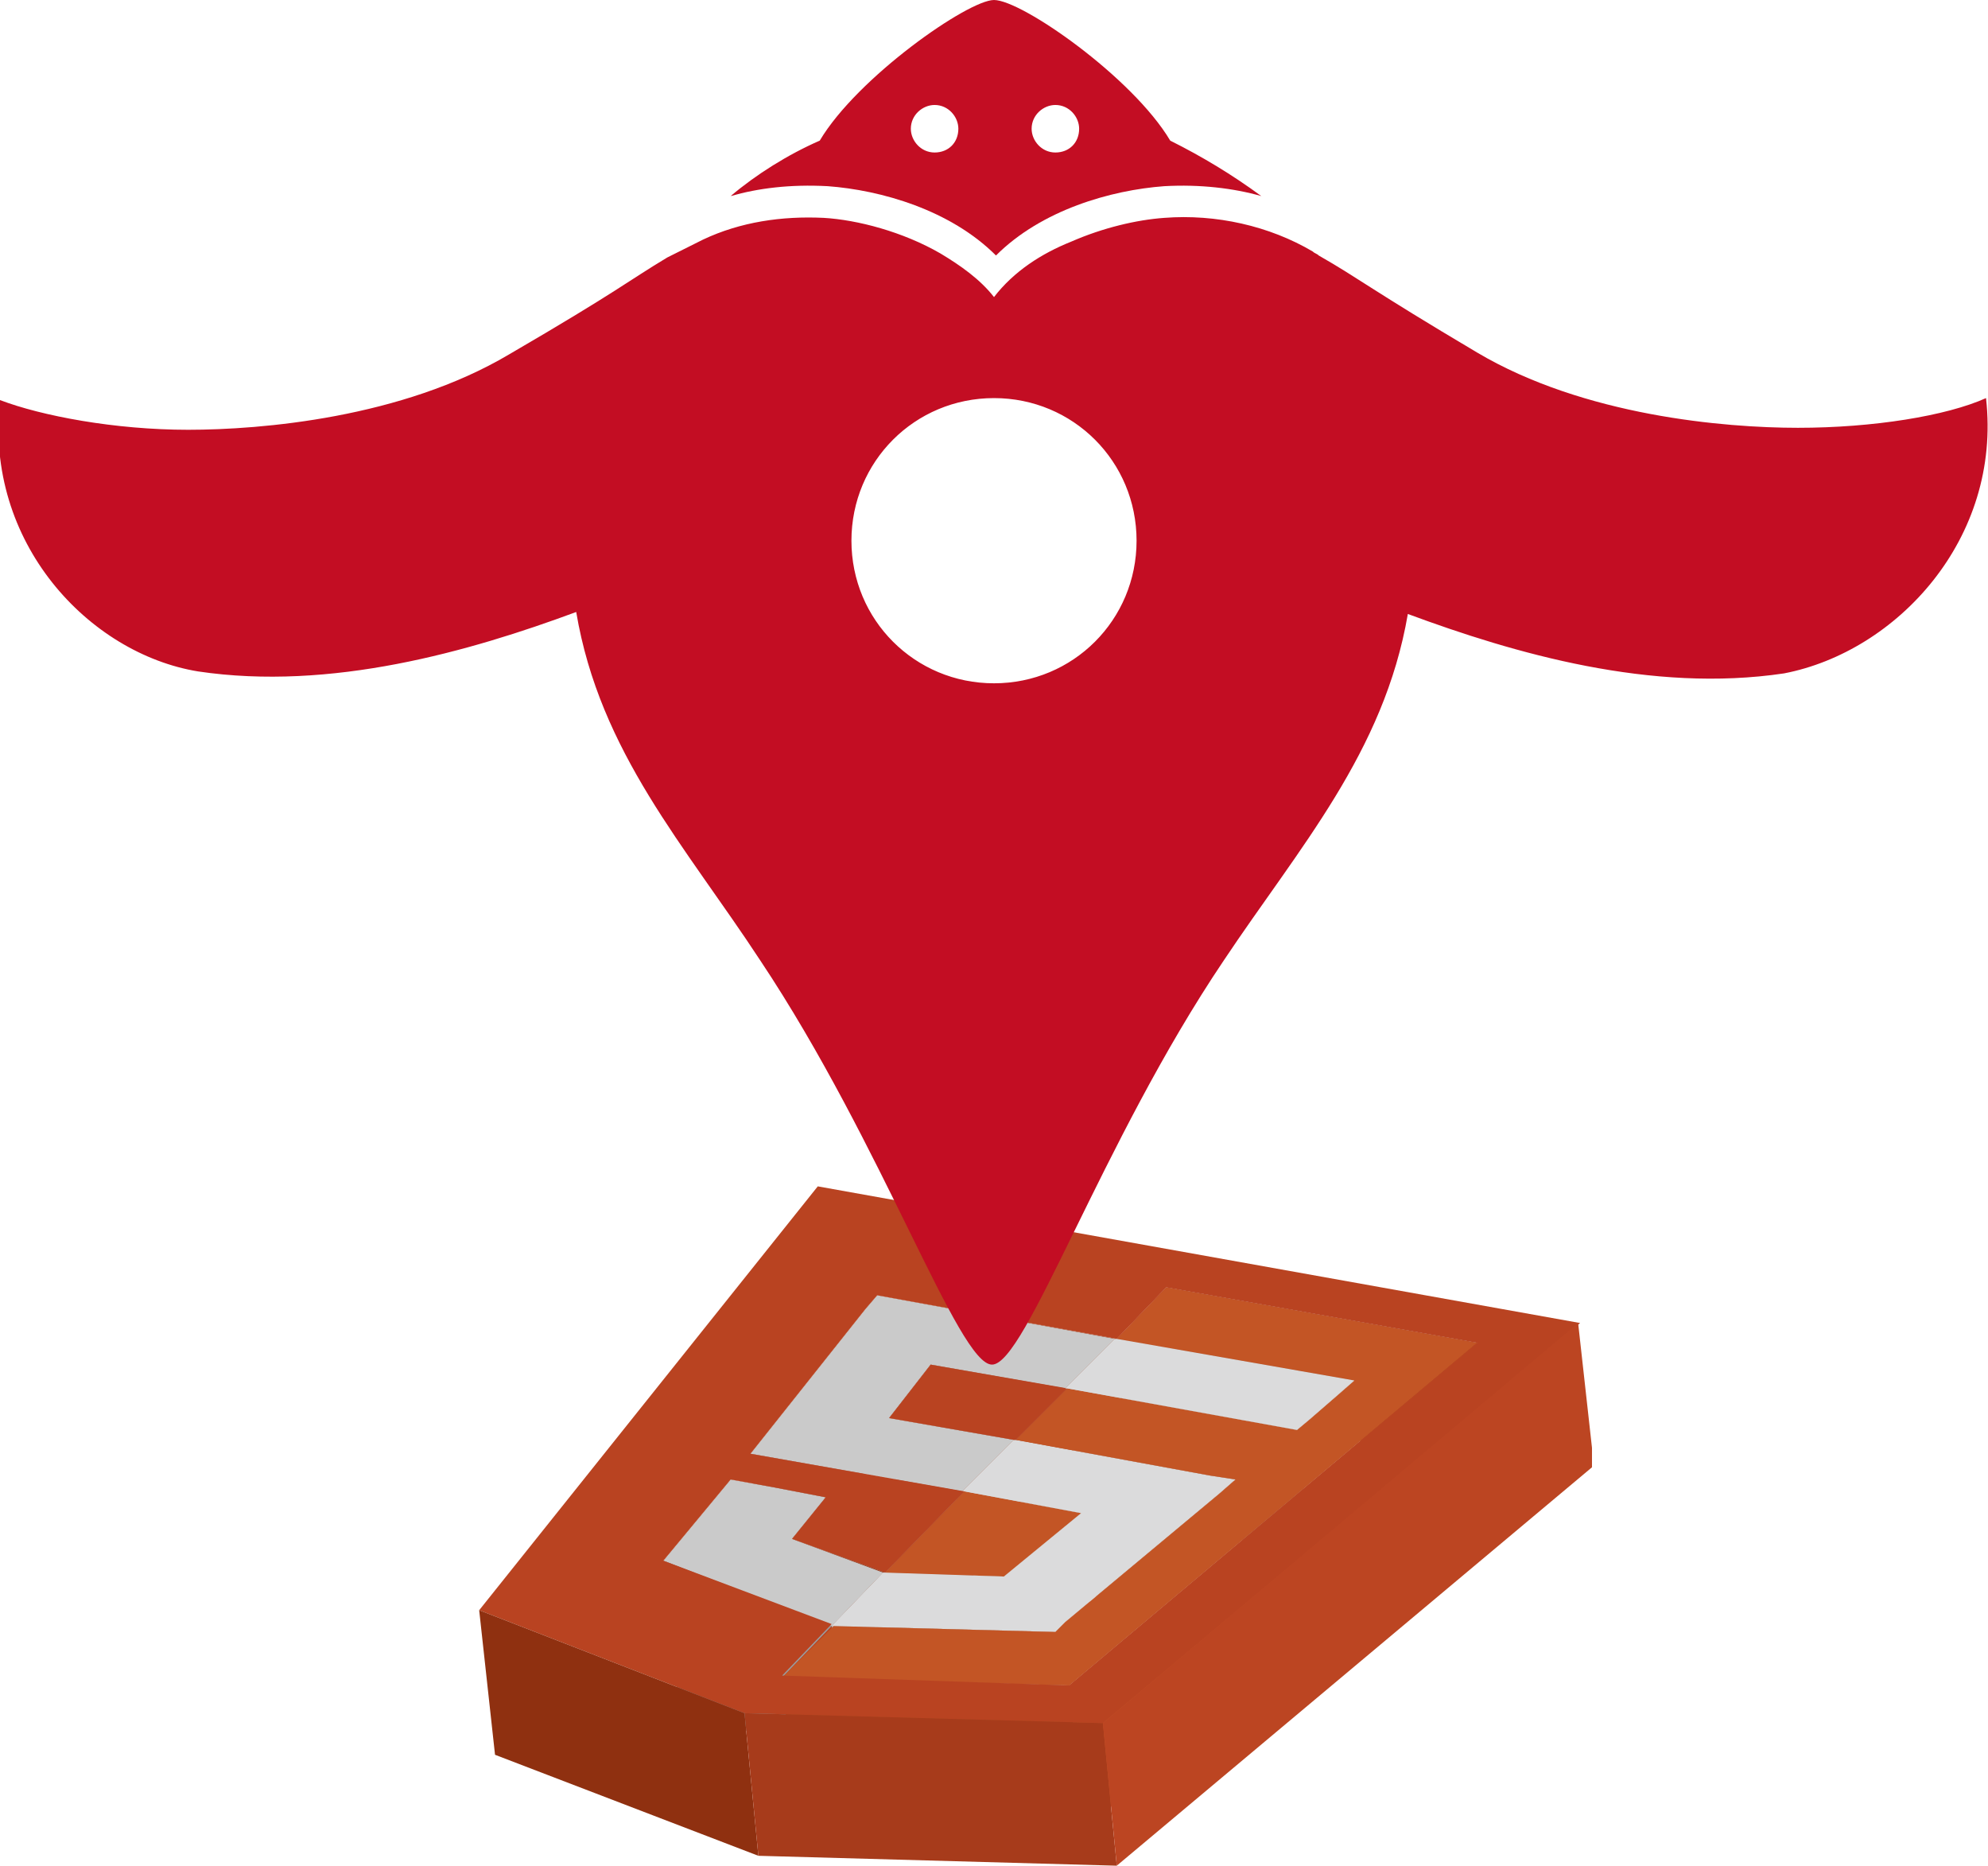 <?xml version="1.0" encoding="utf-8"?>
<!-- Generator: Adobe Illustrator 18.1.0, SVG Export Plug-In . SVG Version: 6.00 Build 0)  -->
<!DOCTYPE svg PUBLIC "-//W3C//DTD SVG 1.1//EN" "http://www.w3.org/Graphics/SVG/1.1/DTD/svg11.dtd">
<svg version="1.1" id="レイヤー_1" xmlns="http://www.w3.org/2000/svg" xmlns:xlink="http://www.w3.org/1999/xlink" x="0px"
	 y="0px" width="100.4px" height="94.2px" viewBox="0 0 100.4 94.2" enable-background="new 0 0 100.4 94.2" xml:space="preserve">
<g>
	<g>
		<g enable-background="new    ">
			<g>
				<defs>
					<rect id="SVGID_1_" x="24.2" y="59.9" width="56.2" height="34.3"/>
				</defs>
				<clipPath id="SVGID_2_">
					<use xlink:href="#SVGID_1_"  overflow="visible"/>
				</clipPath>
				<polygon clip-path="url(#SVGID_2_)" fill="#B64220" points="44.3,65.4 45,72.7 44.4,73.4 43.7,66.1 				"/>
				<polygon clip-path="url(#SVGID_2_)" fill="#BA4421" points="58.9,65 59.6,72.3 57.1,74.8 56.4,67.6 				"/>
				<polygon clip-path="url(#SVGID_2_)" fill="#9A3615" points="56.4,67.6 57.1,74.8 45,72.7 44.3,65.4 				"/>
				<polygon clip-path="url(#SVGID_2_)" fill="#CACBCB" points="56.3,67.6 57,74.8 55.4,76.4 54.7,69.2 				"/>
				<polygon clip-path="url(#SVGID_2_)" fill="#9A3615" points="74.6,67.8 75.3,75.1 59.6,72.3 58.9,65 				"/>
				<polygon clip-path="url(#SVGID_2_)" fill="#A8A8A9" points="53.8,70.1 54.5,77.4 47.8,76.1 47,68.9 				"/>
				<polygon clip-path="url(#SVGID_2_)" fill="#CACBCB" points="54.7,69.2 55.4,76.4 54.5,77.4 53.8,70.1 				"/>
				<polygon clip-path="url(#SVGID_2_)" fill="#B6B7B7" points="53.9,70.1 54.6,77.4 54.5,77.4 53.8,70.1 				"/>
				<polygon clip-path="url(#SVGID_2_)" fill="#C5C6C6" points="47,68.9 47.8,76.1 45.6,78.8 44.9,71.6 				"/>
				<polygon clip-path="url(#SVGID_2_)" fill="#A2451A" points="68.4,69.7 69.1,77 57.1,74.8 56.4,67.6 				"/>
				<polygon clip-path="url(#SVGID_2_)" fill="#B5421F" points="43.7,66.1 44.4,73.4 38.6,80.6 37.9,73.4 				"/>
				<polygon clip-path="url(#SVGID_2_)" fill="#DEDEDE" points="68.4,69.7 69.1,77 68.4,77.7 67.6,70.4 				"/>
				<polygon clip-path="url(#SVGID_2_)" fill="#9A3615" points="51.2,72.7 51.9,80 45.6,78.8 44.9,71.6 				"/>
				<polygon clip-path="url(#SVGID_2_)" fill="#9A3615" points="51.3,72.7 52,80 51.9,80 51.2,72.7 				"/>
				<polygon clip-path="url(#SVGID_2_)" fill="#BA4421" points="53.9,70.1 54.6,77.4 52,80 51.3,72.7 				"/>
				<polygon clip-path="url(#SVGID_2_)" fill="#DFE0E0" points="67.6,70.4 68.4,77.7 66.8,78.9 66.1,71.7 				"/>
				<polygon clip-path="url(#SVGID_2_)" fill="#B6B7B7" points="65.5,72.2 66.2,79.5 54.6,77.4 53.9,70.1 				"/>
				<polygon clip-path="url(#SVGID_2_)" fill="#DEDFDF" points="66.1,71.7 66.8,78.9 66.2,79.5 65.5,72.2 				"/>
				<polygon clip-path="url(#SVGID_2_)" fill="#A8A8A9" points="48.6,75.3 49.4,82.6 38.6,80.6 37.9,73.4 				"/>
				<polygon clip-path="url(#SVGID_2_)" fill="#9A3615" points="39.1,75.1 39.9,82.3 37.6,81.9 36.9,74.7 				"/>
				<polygon clip-path="url(#SVGID_2_)" fill="#9A3615" points="41.7,75.6 42.4,82.8 39.9,82.3 39.1,75.1 				"/>
				<polygon clip-path="url(#SVGID_2_)" fill="#CACBCB" points="51.2,72.7 51.9,80 49.4,82.6 48.6,75.3 				"/>
				<polygon clip-path="url(#SVGID_2_)" fill="#CACACA" points="51.2,72.7 48.6,75.3 37.9,73.4 43.7,66.1 44.3,65.4 56.3,67.6 
					54.7,69.2 53.8,70.1 47,68.9 44.9,71.6 				"/>
				<polygon clip-path="url(#SVGID_2_)" fill="#B6B7B7" points="48.7,75.3 49.5,82.6 49.4,82.6 48.6,75.3 				"/>
				<polygon clip-path="url(#SVGID_2_)" fill="#A2451A" points="61.1,74.5 61.8,81.8 52,80 51.3,72.7 				"/>
				<polygon clip-path="url(#SVGID_2_)" fill="#A2451A" points="62.4,74.7 63.2,82 61.8,81.8 61.1,74.5 				"/>
				<polygon clip-path="url(#SVGID_2_)" fill="#E0E0E1" points="62.4,74.7 63.2,82 62.3,82.6 61.6,75.4 				"/>
				<polygon clip-path="url(#SVGID_2_)" fill="#C5C6C6" points="41.7,75.6 42.4,82.8 40.7,84.9 40,77.7 				"/>
				<polygon clip-path="url(#SVGID_2_)" fill="#B6B7B7" points="54.6,76.4 55.3,83.6 49.5,82.6 48.7,75.3 				"/>
				<polygon clip-path="url(#SVGID_2_)" fill="#B64220" points="36.9,74.7 37.6,81.9 34.3,86.1 33.5,78.8 				"/>
				<polygon clip-path="url(#SVGID_2_)" fill="#BA4421" points="48.7,75.3 49.5,82.6 45.5,86.6 44.7,79.4 				"/>
				<polygon clip-path="url(#SVGID_2_)" fill="#8F3010" points="44.7,79.4 45.5,86.6 40.7,84.9 40,77.7 				"/>
				<polygon clip-path="url(#SVGID_2_)" fill="#C35525" points="54.6,76.4 50.7,79.6 44.7,79.4 48.7,75.3 				"/>
				<polygon clip-path="url(#SVGID_2_)" fill="#AF4C1F" points="50.7,79.6 51.5,86.8 45.5,86.6 44.7,79.4 				"/>
				<polygon clip-path="url(#SVGID_2_)" fill="#C65727" points="54.6,76.4 55.3,83.6 51.5,86.8 50.7,79.6 				"/>
				<polygon clip-path="url(#SVGID_2_)" fill="#CACACA" points="40,77.7 44.6,79.4 42,82.1 33.5,78.8 36.9,74.7 39.1,75.1 
					41.7,75.6 				"/>
				<polygon clip-path="url(#SVGID_2_)" fill="#CACBCB" points="44.6,79.4 45.4,86.6 42.7,89.3 42,82.1 				"/>
				<polygon clip-path="url(#SVGID_2_)" fill="#9B9B9C" points="42,82.1 42.7,89.3 34.3,86.1 33.5,78.8 				"/>
				<polygon clip-path="url(#SVGID_2_)" fill="#C5C5C6" points="42.1,82.1 42.8,89.3 42.7,89.3 42,82.1 				"/>
				<polygon clip-path="url(#SVGID_2_)" fill="#CACBCB" points="42.1,82.1 42.8,89.3 42.8,89.3 42.1,82.1 				"/>
				<polygon clip-path="url(#SVGID_2_)" fill="#A8A8A9" points="42.1,82.1 42.8,89.3 42.7,89.3 42,82.1 				"/>
				<polygon clip-path="url(#SVGID_2_)" fill="#CACACA" points="42.1,82.1 42,82.1 42.1,82.1 				"/>
				<polygon clip-path="url(#SVGID_2_)" fill="#DEDFDF" points="61.6,75.4 62.3,82.6 54.6,89.2 53.8,81.9 				"/>
				<polygon clip-path="url(#SVGID_2_)" fill="#DBDBDC" points="51.3,72.7 61.1,74.5 62.4,74.7 61.6,75.4 53.8,81.9 53.3,82.4 
					42.1,82.1 42,82.1 44.6,79.4 44.7,79.4 50.7,79.6 54.6,76.4 48.7,75.3 48.6,75.3 51.2,72.7 				"/>
				<polygon clip-path="url(#SVGID_2_)" fill="#DEDFDF" points="53.8,81.9 54.6,89.2 54,89.6 53.3,82.4 				"/>
				<polygon clip-path="url(#SVGID_2_)" fill="#C5C5C6" points="53.3,82.4 54,89.6 42.8,89.3 42.1,82.1 				"/>
				<polygon clip-path="url(#SVGID_2_)" fill="#B84320" points="42,82.1 42.7,89.3 40.2,91.9 39.5,84.7 				"/>
				<polygon clip-path="url(#SVGID_2_)" fill="#C65727" points="74.6,67.8 75.3,75.1 54.7,92.4 54,85.1 				"/>
				<polygon clip-path="url(#SVGID_2_)" fill="#AF4C1F" points="54,85.1 54.7,92.4 40.2,91.9 39.5,84.7 				"/>
				<polygon clip-path="url(#SVGID_2_)" fill="#C35525" points="58.9,65 74.6,67.8 54,85.1 39.5,84.7 42.1,82.1 53.3,82.4 
					53.8,81.9 61.6,75.4 62.4,74.7 61.1,74.5 51.3,72.7 53.9,70.1 65.5,72.2 66.1,71.7 67.6,70.4 68.4,69.7 56.4,67.6 				"/>
				<path clip-path="url(#SVGID_2_)" fill="#B94321" d="M41.3,59.9l38.5,6.9L55.7,87l-18.1-0.5l-13.4-5.2L41.3,59.9z M54,85.1
					l20.6-17.3L58.9,65l-2.5,2.6l-12.1-2.2l-0.6,0.7l-5.8,7.3l10.8,1.9l-4,4.1L40,77.7l1.7-2.1l-2.6-0.5l-2.2-0.4l-3.4,4.1l8.5,3.2
					l-2.5,2.6L54,85.1"/>
				<polygon clip-path="url(#SVGID_2_)" fill="#B94321" points="44.9,71.6 47,68.9 53.9,70.1 51.3,72.7 51.2,72.7 				"/>
				<polygon clip-path="url(#SVGID_2_)" fill="#DBDBDC" points="56.4,67.6 68.4,69.7 67.6,70.4 66.1,71.7 65.5,72.2 53.9,70.1 
					53.8,70.1 54.7,69.2 56.3,67.6 				"/>
				<polygon clip-path="url(#SVGID_2_)" fill="#8F3010" points="37.6,86.5 38.3,93.7 25,88.6 24.2,81.3 				"/>
				<polygon clip-path="url(#SVGID_2_)" fill="#A73B1B" points="55.7,87 56.4,94.2 38.3,93.7 37.6,86.5 				"/>
				<polygon clip-path="url(#SVGID_2_)" fill="#BC4522" points="79.7,66.8 80.5,74 56.4,94.2 55.7,87 				"/>
			</g>
		</g>
		<path fill="#C30D23" d="M100.3,20.1c-2,0.9-5.7,1.5-9.5,1.5c-3.7,0-10.8-0.6-16.2-3.8c-5.4-3.2-5.9-3.7-8-4.9
			c-0.1-0.1-0.2-0.1-0.3-0.2c-2.2-1.3-4.9-1.9-7.5-1.7c-1.4,0.1-3.1,0.5-4.7,1.2c-1.5,0.6-2.9,1.5-3.9,2.8c-0.7-0.9-1.7-1.6-2.7-2.2
			c-1.9-1.1-4.2-1.7-5.9-1.8c-2.1-0.1-4.2,0.2-6.1,1.1c-0.6,0.3-1.2,0.6-1.8,0.9c-2,1.2-2.5,1.7-8,4.9c-5.4,3.2-12.5,3.8-16.2,3.8
			c-3.7,0-7.4-0.7-9.5-1.5c-0.8,7.2,4.5,12.8,10,13.7c6.7,1,13.7-1,19.1-3c1.2,7.1,5.5,11.8,9.3,17.6c6.2,9.3,10,20.4,11.7,20.4
			c1.7,0,5.5-11.2,11.7-20.4c3.8-5.7,8.1-10.5,9.3-17.5c5.4,2,12.3,4,19,3C95.8,32.9,101.1,27.2,100.3,20.1 M50.2,34.5
			c-4,0-7.2-3.2-7.2-7.2c0-4,3.2-7.2,7.2-7.2c4,0,7.2,3.2,7.2,7.2C57.4,31.3,54.2,34.5,50.2,34.5"/>
	</g>
	<path fill="#C30D23" d="M59.1,7.1C57.2,3.9,51.6,0,50.2,0c-1.3,0-6.9,3.9-8.8,7.1c-1.6,0.7-3.2,1.7-4.5,2.8c1.4-0.4,3-0.6,4.9-0.5
		c2.7,0.2,6.2,1.2,8.5,3.5c2.3-2.3,5.8-3.3,8.5-3.5c1.8-0.1,3.5,0.1,4.9,0.5C62.2,8.8,60.7,7.9,59.1,7.1 M47.2,7.7
		c-0.7,0-1.2-0.6-1.2-1.2c0-0.7,0.6-1.2,1.2-1.2c0.7,0,1.2,0.6,1.2,1.2C48.4,7.2,47.9,7.7,47.2,7.7 M53.3,7.7
		c-0.7,0-1.2-0.6-1.2-1.2c0-0.7,0.6-1.2,1.2-1.2c0.7,0,1.2,0.6,1.2,1.2C54.5,7.2,54,7.7,53.3,7.7"/>
</g>
</svg>
